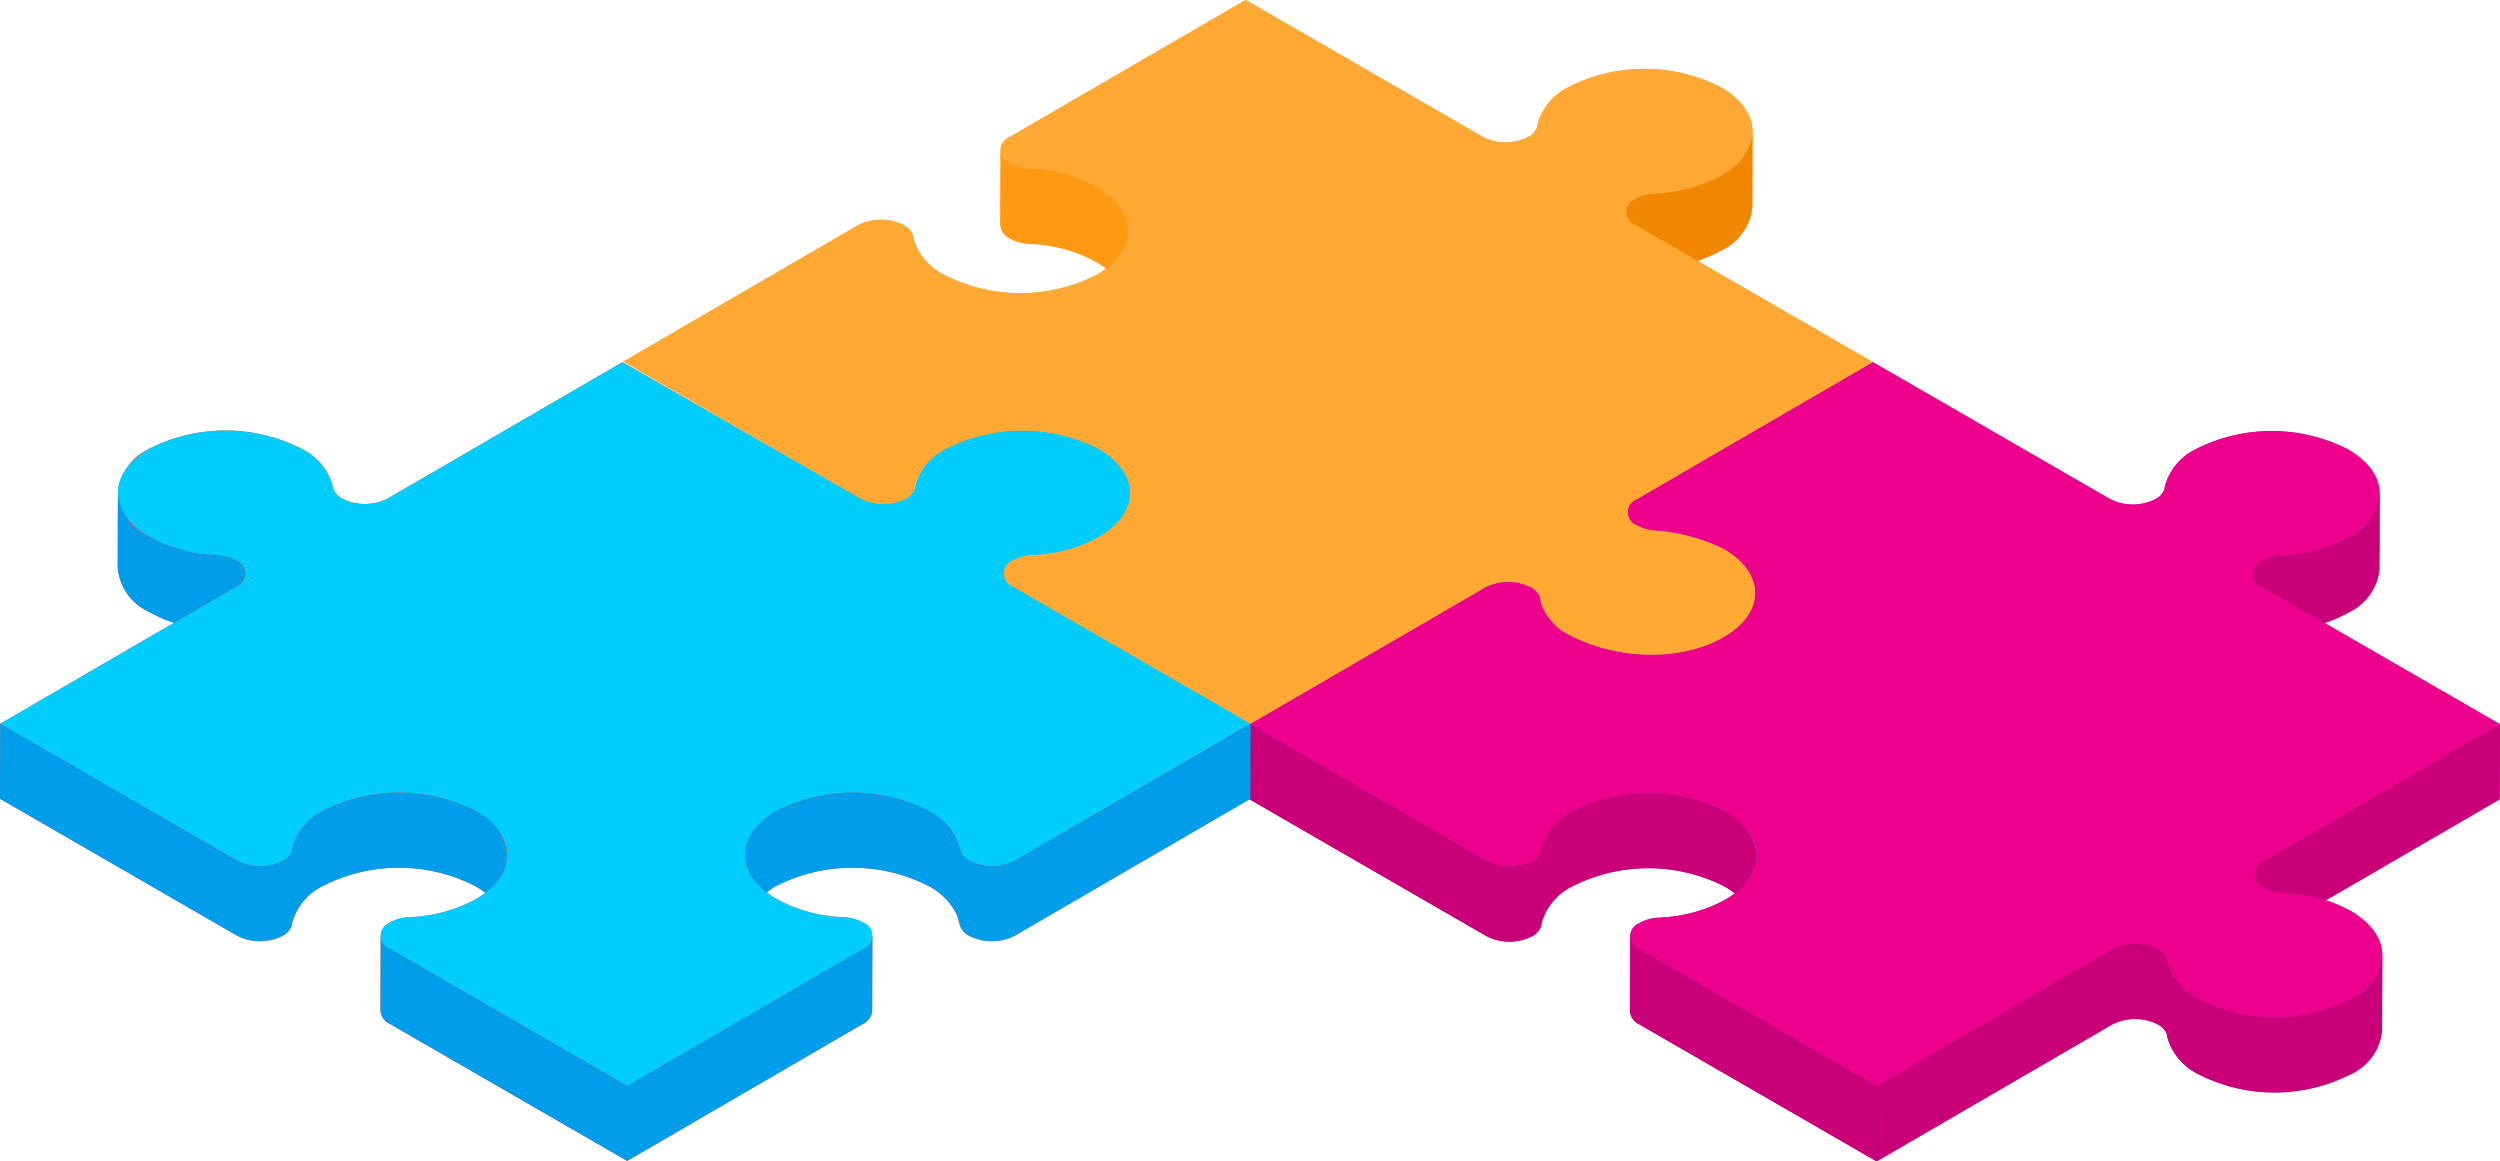 <svg xmlns="http://www.w3.org/2000/svg" viewBox="4863.183 2323 180.897 84.04"><defs><style>.a{fill:#ff5023;}.b{fill:#f91;}.c{fill:#943ec7;}.d{fill:#ec008c;}.e{fill:#c90077;}.f{fill:#a258cb;}.g{fill:#009deb;}.h{fill:#00cdff;}.i{fill:#f18700;}.j{fill:#ffa834;}</style></defs><g transform="translate(4863.183 2185.929)"><path class="a" d="M90.489,237.4,73.327,227.49a1.013,1.013,0,0,1-.011-1.913,3.134,3.134,0,0,1,1.257-.376c.116,0,.232-.011.426-.024a10.734,10.734,0,0,0,4.521-1.286c3.034-1.763,3.018-4.622-.037-6.387a12.158,12.158,0,0,0-11.051.016,4.215,4.215,0,0,0-2.188,2.652c-.013.068-.024.135-.035.219a1.347,1.347,0,0,1-.673.731,3.649,3.649,0,0,1-3.271-.018l-17.227-9.87L28.055,221.1a3.641,3.641,0,0,1-3.3,0,1.33,1.33,0,0,1-.653-.729c-.009-.068-.02-.135-.044-.248a4.288,4.288,0,0,0-2.234-2.623,12.152,12.152,0,0,0-11.026,0,3.861,3.861,0,0,0-2.265,3.189v0c0-.006,0-.009,0-.015l-.016,5.433a3.9,3.9,0,0,0,2.3,3.215,8.845,8.845,0,0,0,1.775.767l4.474-2.6L.016,237.4h0L0,242.83l17.161,9.908a3.64,3.64,0,0,0,3.3,0,1.311,1.311,0,0,0,.644-.729c.008-.068.019-.135.042-.254a4.224,4.224,0,0,1,2.2-2.616,12.147,12.147,0,0,1,11.026,0,6.673,6.673,0,0,1,.737.492,6.648,6.648,0,0,1-.685.463,10.784,10.784,0,0,1-4.6,1.291c-.117.008-.233.014-.377.021a3.106,3.106,0,0,0-1.228.374,1.157,1.157,0,0,0-.678.953.008.008,0,0,0,0,0l-.016,5.431a1.168,1.168,0,0,0,.689.963l17.162,9.908,17.05-9.908a1.161,1.161,0,0,0,.679-.95l.016-5.433c0,.022,0,.042-.006.064a1.131,1.131,0,0,0-.684-1.027,3.175,3.175,0,0,0-1.261-.376c-.116,0-.232-.011-.438-.025a10.768,10.768,0,0,1-4.525-1.285,6.548,6.548,0,0,1-.735-.5,6.542,6.542,0,0,1,.683-.456,12.148,12.148,0,0,1,11.026,0,4.666,4.666,0,0,1,2.074,2.14l.208.746a1.333,1.333,0,0,0,.649.713,3.64,3.64,0,0,0,3.3,0l17.05-9.908.015-5.433" transform="translate(0 -47.959)"/><path class="b" d="M207.255,176.78a13.852,13.852,0,0,0-4.535-1.285c-.2-.014-.312-.02-.427-.025a3.163,3.163,0,0,1-1.261-.376,1.011,1.011,0,0,1-.011-1.913l17.05-9.908-12.69-7.326a8.8,8.8,0,0,0,1.706-.749,3.871,3.871,0,0,0,2.265-3.171l.016-5.432s0,.006,0,.008c0,.039-.008.077-.01.115.06-1.2-.7-2.42-2.291-3.34a12.151,12.151,0,0,0-11.025,0,4.229,4.229,0,0,0-2.214,2.668c-.013.067-.023.135-.035.219a1.312,1.312,0,0,1-.641.713,3.641,3.641,0,0,1-3.3,0l-17.162-9.908-17.05,9.908a1.157,1.157,0,0,0-.678.955v-.005l-.016,5.433a1.168,1.168,0,0,0,.689.963,3.171,3.171,0,0,0,1.26.376c.117,0,.233.011.438.025a10.765,10.765,0,0,1,4.524,1.285,6.667,6.667,0,0,1,.737.492,6.639,6.639,0,0,1-.684.462,12.148,12.148,0,0,1-11.026,0,4.294,4.294,0,0,1-2.243-2.667c-.014-.068-.025-.135-.038-.219a1.333,1.333,0,0,0-.649-.713,3.642,3.642,0,0,0-3.3,0l-16.985,9.871,17.161,9.908a3.65,3.65,0,0,0,3.271.018,1.285,1.285,0,0,0,.613-.709c.007-.067.018-.135.041-.254a4.3,4.3,0,0,1,2.269-2.654,12.151,12.151,0,0,1,11.025,0c3.055,1.764,3.071,4.623-.028,6.424a10.782,10.782,0,0,1-4.6,1.291c-.117.008-.233.014-.377.021a3.125,3.125,0,0,0-1.195.355c-.877.529-.862,1.373.042,1.894l17.162,9.908,16.985-9.871a3.642,3.642,0,0,1,3.3,0,1.333,1.333,0,0,1,.649.713c.012.083.024.151.038.219a3.082,3.082,0,0,0,.167.533,4.461,4.461,0,0,0,1.416,1.7c3.714,2.2,8.651,2.2,11.686.432S210.309,178.543,207.255,176.78Z" transform="translate(-82.558 0)"/><path class="c" d="M255.9,237.435l-.016,5.432,17.162,9.908a3.64,3.64,0,0,0,3.3,0,1.314,1.314,0,0,0,.646-.729,2.5,2.5,0,0,1,.041-.248,4.222,4.222,0,0,1,2.2-2.623,12.152,12.152,0,0,1,11.026,0,6.693,6.693,0,0,1,.736.491,6.547,6.547,0,0,1-.684.462,10.79,10.79,0,0,1-4.6,1.291c-.117.008-.233.014-.377.021a3.114,3.114,0,0,0-1.228.374,1.158,1.158,0,0,0-.678.953.007.007,0,0,0,0,0l-.016,5.431a1.168,1.168,0,0,0,.689.963l17.161,9.908,17.05-9.908a3.641,3.641,0,0,1,3.3,0,1.33,1.33,0,0,1,.653.729c.009.068.02.135.046.254a4.291,4.291,0,0,0,2.232,2.617,12.15,12.15,0,0,0,11.026,0,3.873,3.873,0,0,0,2.265-3.171l.016-5.432c0,.071-.012.142-.018.214.1-1.233-.652-2.488-2.283-3.429a8.979,8.979,0,0,0-1.9-.8c.04.012.082.022.122.034l12.576-7.308.016-5.433h0l-12.689-7.326a8.819,8.819,0,0,0,1.706-.749,3.873,3.873,0,0,0,2.265-3.171l.016-5.432c0,.05,0,.088-.005.122s-.011.077-.015.116c.116-1.241-.64-2.5-2.281-3.453a12.148,12.148,0,0,0-11.026,0,4.229,4.229,0,0,0-2.214,2.668c-.012.067-.023.135-.035.219a1.312,1.312,0,0,1-.641.713,3.641,3.641,0,0,1-3.3,0l-17.162-9.908-17.049,9.909a1.011,1.011,0,0,0,.011,1.913,3.171,3.171,0,0,0,1.261.377c.116,0,.232.011.427.024a13.862,13.862,0,0,1,4.535,1.285c3.054,1.763,3.07,4.622.036,6.386s-7.971,1.764-11.686-.432a4.458,4.458,0,0,1-1.416-1.7,3.075,3.075,0,0,1-.167-.533c-.014-.068-.025-.135-.038-.219a1.333,1.333,0,0,0-.649-.713,3.642,3.642,0,0,0-3.3,0L255.9,237.435" transform="translate(-165.477 -47.959)"/><g transform="translate(90.408 163.272)"><path class="d" d="M335.4,217.539c3.054,1.763,3.07,4.622.036,6.386a10.665,10.665,0,0,1-4.51,1.285c-.205.014-.321.02-.438.025a3.131,3.131,0,0,0-1.256.376,1.011,1.011,0,0,0,.01,1.914l17.162,9.908-17.05,9.908a1.011,1.011,0,0,0,.011,1.914,3.129,3.129,0,0,0,1.232.373l.378.021a10.867,10.867,0,0,1,4.613,1.291c3.054,1.763,3.07,4.622.036,6.386a12.147,12.147,0,0,1-11.026,0,4.292,4.292,0,0,1-2.232-2.617c-.025-.118-.036-.186-.046-.254a1.333,1.333,0,0,0-.653-.729,3.641,3.641,0,0,0-3.3,0l-17.05,9.908-17.162-9.908a1.011,1.011,0,0,1-.011-1.913,3.109,3.109,0,0,1,1.228-.374c.144-.007.26-.013.377-.021a10.792,10.792,0,0,0,4.6-1.291c3.034-1.763,3.018-4.622-.036-6.386a12.15,12.15,0,0,0-11.026,0,4.22,4.22,0,0,0-2.2,2.623,2.506,2.506,0,0,0-.041.248,1.311,1.311,0,0,1-.646.729,3.64,3.64,0,0,1-3.3,0l-17.162-9.908,17.05-9.908a3.64,3.64,0,0,1,3.3,0,1.333,1.333,0,0,1,.649.713c.012.083.024.151.038.219a3.084,3.084,0,0,0,.167.533,4.461,4.461,0,0,0,1.416,1.7c3.714,2.2,8.651,2.2,11.686.432s3.018-4.622-.036-6.386a13.842,13.842,0,0,0-4.535-1.285c-.2-.014-.311-.02-.427-.025a3.164,3.164,0,0,1-1.261-.376,1.011,1.011,0,0,1-.011-1.913l17.05-9.908,17.162,9.908a3.641,3.641,0,0,0,3.3,0,1.311,1.311,0,0,0,.641-.713c.012-.084.023-.151.035-.219a4.229,4.229,0,0,1,2.214-2.668A12.156,12.156,0,0,1,335.4,217.539Z" transform="translate(-255.912 -211.23)"/><path class="e" d="M468.36,241.36a10.665,10.665,0,0,1-4.51,1.285c-.205.014-.321.02-.438.025a3.131,3.131,0,0,0-1.256.376,1.011,1.011,0,0,0,.01,1.914l4.472,2.582a8.817,8.817,0,0,0,1.706-.749,3.873,3.873,0,0,0,2.265-3.171l.016-5.432c0,.05,0,.088-.005.122A3.943,3.943,0,0,1,468.36,241.36Z" transform="translate(-388.838 -228.664)"/><g transform="translate(72.761 26.203)"><path class="f" d="M512,285.393Z" transform="translate(-494.272 -285.393)"/><path class="e" d="M462.5,295.3a1.011,1.011,0,0,0,.011,1.914,3.13,3.13,0,0,0,1.232.373l.378.021a12.5,12.5,0,0,1,2.838.524l12.576-7.308.016-5.433Z" transform="translate(-461.822 -285.393)"/></g><path class="e" d="M328.9,306.262a6.655,6.655,0,0,1,.74.494,3.593,3.593,0,0,0,1.568-2.511v-.391a4.012,4.012,0,0,0-2.293-3.024,12.15,12.15,0,0,0-11.026,0,4.22,4.22,0,0,0-2.2,2.623,2.486,2.486,0,0,0-.041.248l-.016,5.432a2.5,2.5,0,0,1,.041-.248,4.222,4.222,0,0,1,2.2-2.623A12.151,12.151,0,0,1,328.9,306.262Z" transform="translate(-294.523 -268.317)"/><path class="e" d="M276.364,295.3a3.64,3.64,0,0,1-3.3,0L255.9,285.395l-.016,5.432,17.162,9.908a3.64,3.64,0,0,0,3.3,0,1.314,1.314,0,0,0,.646-.729l.016-5.432A1.308,1.308,0,0,1,276.364,295.3Z" transform="translate(-255.884 -259.191)"/><path class="e" d="M418.665,334.386a12.147,12.147,0,0,1-11.026,0,4.288,4.288,0,0,1-2.232-2.617c-.025-.118-.036-.186-.046-.254a1.333,1.333,0,0,0-.653-.729,3.641,3.641,0,0,0-3.3,0h0l-17.05,9.908-.016,5.432,17.05-9.908h0a3.641,3.641,0,0,1,3.3,0,1.33,1.33,0,0,1,.653.729c.009.068.02.135.046.254a4.291,4.291,0,0,0,2.232,2.617,12.15,12.15,0,0,0,11.026,0,3.873,3.873,0,0,0,2.265-3.171l.016-5.432A3.874,3.874,0,0,1,418.665,334.386Z" transform="translate(-338.955 -288.29)"/><path class="e" d="M334.519,329.751a1.168,1.168,0,0,1-.689-.963l-.016,5.432a1.168,1.168,0,0,0,.689.963l17.161,9.908.016-5.432Z" transform="translate(-306.28 -287.253)"/></g><g transform="translate(0 163.274)"><path class="g" d="M20.48,295.2a3.64,3.64,0,0,1-3.3,0L.016,285.289,0,290.722l17.161,9.908a3.64,3.64,0,0,0,3.3,0,1.311,1.311,0,0,0,.644-.729l.016-5.432A1.31,1.31,0,0,1,20.48,295.2Z" transform="translate(0 -259.125)"/><path class="g" d="M145.518,329.668l-17.05,9.908-.016,5.432L145.5,335.1a1.161,1.161,0,0,0,.679-.95l.016-5.432A1.161,1.161,0,0,1,145.518,329.668Z" transform="translate(-83.069 -287.21)"/><path class="g" d="M78.634,329.645a1.168,1.168,0,0,1-.689-.963l-.016,5.432a1.168,1.168,0,0,0,.689.963l17.162,9.908.016-5.432Z" transform="translate(-50.396 -287.186)"/><path class="h" d="M79.513,217.505c3.055,1.764,3.071,4.623.037,6.387a10.727,10.727,0,0,1-4.521,1.286c-.194.013-.311.019-.426.024a3.136,3.136,0,0,0-1.257.376,1.013,1.013,0,0,0,.011,1.913L90.517,237.4l-17.05,9.908a3.64,3.64,0,0,1-3.3,0,1.332,1.332,0,0,1-.649-.713c-.012-.083-.024-.151-.038-.219a4.3,4.3,0,0,0-2.244-2.668,12.15,12.15,0,0,0-11.026,0c-3.034,1.763-3.018,4.622.036,6.386a10.764,10.764,0,0,0,4.525,1.285c.205.014.322.02.438.024a3.173,3.173,0,0,1,1.261.376,1.011,1.011,0,0,1,.011,1.913L45.428,263.6l-17.162-9.908a1.011,1.011,0,0,1-.011-1.913,3.1,3.1,0,0,1,1.228-.374c.145-.007.26-.013.377-.021a10.791,10.791,0,0,0,4.6-1.291c3.035-1.764,3.019-4.623-.036-6.387a12.152,12.152,0,0,0-11.026,0,4.225,4.225,0,0,0-2.2,2.616c-.023.119-.034.186-.042.254a1.313,1.313,0,0,1-.644.729,3.64,3.64,0,0,1-3.3,0L.044,237.4l17.05-9.908a1.011,1.011,0,0,0-.011-1.914,3.13,3.13,0,0,0-1.232-.373l-.378-.021a10.889,10.889,0,0,1-4.613-1.291c-3.054-1.763-3.07-4.622-.036-6.386a12.147,12.147,0,0,1,11.026,0,4.287,4.287,0,0,1,2.234,2.623c.024.113.035.18.044.248a1.333,1.333,0,0,0,.653.729,3.641,3.641,0,0,0,3.3,0l16.985-9.871,17.227,9.87a3.649,3.649,0,0,0,3.271.018,1.348,1.348,0,0,0,.673-.731c.011-.083.022-.151.035-.219a4.214,4.214,0,0,1,2.188-2.652A12.152,12.152,0,0,1,79.513,217.505Z" transform="translate(-0.028 -211.235)"/><path class="g" d="M73.017,306.158a6.625,6.625,0,0,1,.741.495,3.488,3.488,0,0,0,1.576-2.73v0a3.917,3.917,0,0,0-2.3-3.192,12.152,12.152,0,0,0-11.026,0,4.224,4.224,0,0,0-2.2,2.616c-.023.119-.034.186-.042.254l-.016,5.432c.008-.068.019-.135.042-.254a4.225,4.225,0,0,1,2.2-2.616A12.151,12.151,0,0,1,73.017,306.158Z" transform="translate(-38.637 -268.252)"/><path class="g" d="M26.4,246.606a8.865,8.865,0,0,0,1.775.767l4.474-2.6a1.2,1.2,0,0,0,.672-.868v-.162a1.214,1.214,0,0,0-.683-.883,3.13,3.13,0,0,0-1.232-.373l-.378-.021a10.889,10.889,0,0,1-4.613-1.291,3.979,3.979,0,0,1-2.3-3.078c0-.028,0-.061,0-.1,0-.008,0-.016,0-.023s0-.009,0-.015l-.016,5.432A3.9,3.9,0,0,0,26.4,246.606Z" transform="translate(-15.584 -228.517)"/><path class="g" d="M172.12,295.2a3.641,3.641,0,0,1-3.3,0,1.333,1.333,0,0,1-.649-.713l-.007.009v-.05c-.01-.064-.019-.122-.031-.178a4.3,4.3,0,0,0-2.244-2.668,12.15,12.15,0,0,0-11.026,0c-2.765,1.607-3,4.124-.7,5.892a6.566,6.566,0,0,1,.689-.46,12.147,12.147,0,0,1,11.026,0,4.666,4.666,0,0,1,2.074,2.14l.208.746a1.333,1.333,0,0,0,.649.713,3.641,3.641,0,0,0,3.3,0l17.05-9.908.016-5.432Z" transform="translate(-98.681 -259.124)"/></g><g transform="translate(45.104 137.071)"><path class="i" d="M339.907,167.2a10.666,10.666,0,0,1-4.52,1.285c-.194.013-.311.019-.427.025a3.133,3.133,0,0,0-1.256.376,1.011,1.011,0,0,0,.01,1.914l4.472,2.582a8.8,8.8,0,0,0,1.706-.749,3.871,3.871,0,0,0,2.265-3.171l.016-5.432s0,.006,0,.008A3.877,3.877,0,0,1,339.907,167.2Z" transform="translate(-260.466 -154.502)"/><path class="b" d="M205.564,174.2a3.171,3.171,0,0,0,1.26.376c.117,0,.233.011.438.025a10.759,10.759,0,0,1,4.524,1.285,6.625,6.625,0,0,1,.741.495,3.53,3.53,0,0,0,1.573-2.631v-.172a3.954,3.954,0,0,0-2.3-3.124,10.761,10.761,0,0,0-4.524-1.285c-.205-.014-.322-.02-.438-.025a3.169,3.169,0,0,1-1.26-.376,1.2,1.2,0,0,1-.685-.911.193.193,0,0,1,0-.044V167.8l-.016,5.432A1.167,1.167,0,0,0,205.564,174.2Z" transform="translate(-177.593 -156.944)"/><path class="j" d="M173.044,189.438l16.985-9.871a3.64,3.64,0,0,1,3.3,0,1.333,1.333,0,0,1,.649.713c.013.083.024.151.038.219a3.083,3.083,0,0,0,.167.533,4.461,4.461,0,0,0,1.416,1.7c3.714,2.2,8.651,2.2,11.686.432s3.018-4.622-.036-6.386a13.843,13.843,0,0,0-4.535-1.285c-.2-.014-.312-.02-.427-.025a3.163,3.163,0,0,1-1.261-.376,1.011,1.011,0,0,1-.011-1.913l17.05-9.908-17.162-9.908a1.011,1.011,0,0,1-.01-1.914,3.133,3.133,0,0,1,1.256-.376c.117,0,.233-.011.428-.025a10.685,10.685,0,0,0,4.52-1.285c3.034-1.763,3.018-4.622-.037-6.387a12.151,12.151,0,0,0-11.025,0,4.229,4.229,0,0,0-2.214,2.668c-.012.067-.023.135-.035.219a1.312,1.312,0,0,1-.641.713,3.641,3.641,0,0,1-3.3,0l-17.162-9.908-17.05,9.908a1.011,1.011,0,0,0,.011,1.913,3.171,3.171,0,0,0,1.26.376c.117,0,.233.011.438.025a10.759,10.759,0,0,1,4.524,1.285c3.055,1.764,3.071,4.623.037,6.387a12.148,12.148,0,0,1-11.026,0,4.3,4.3,0,0,1-2.243-2.667c-.014-.068-.025-.135-.038-.219a1.333,1.333,0,0,0-.649-.713,3.64,3.64,0,0,0-3.3,0l-16.985,9.871,17.162,9.908a3.649,3.649,0,0,0,3.271.018,1.285,1.285,0,0,0,.613-.709c.007-.067.018-.135.041-.254a4.3,4.3,0,0,1,2.269-2.654,12.151,12.151,0,0,1,11.025,0c3.055,1.764,3.071,4.623-.028,6.424a10.782,10.782,0,0,1-4.6,1.291c-.117.008-.233.014-.377.021a3.125,3.125,0,0,0-1.195.355c-.877.529-.862,1.373.042,1.894l17.162,9.908Z" transform="translate(-127.659 -137.071)"/></g></g></svg>